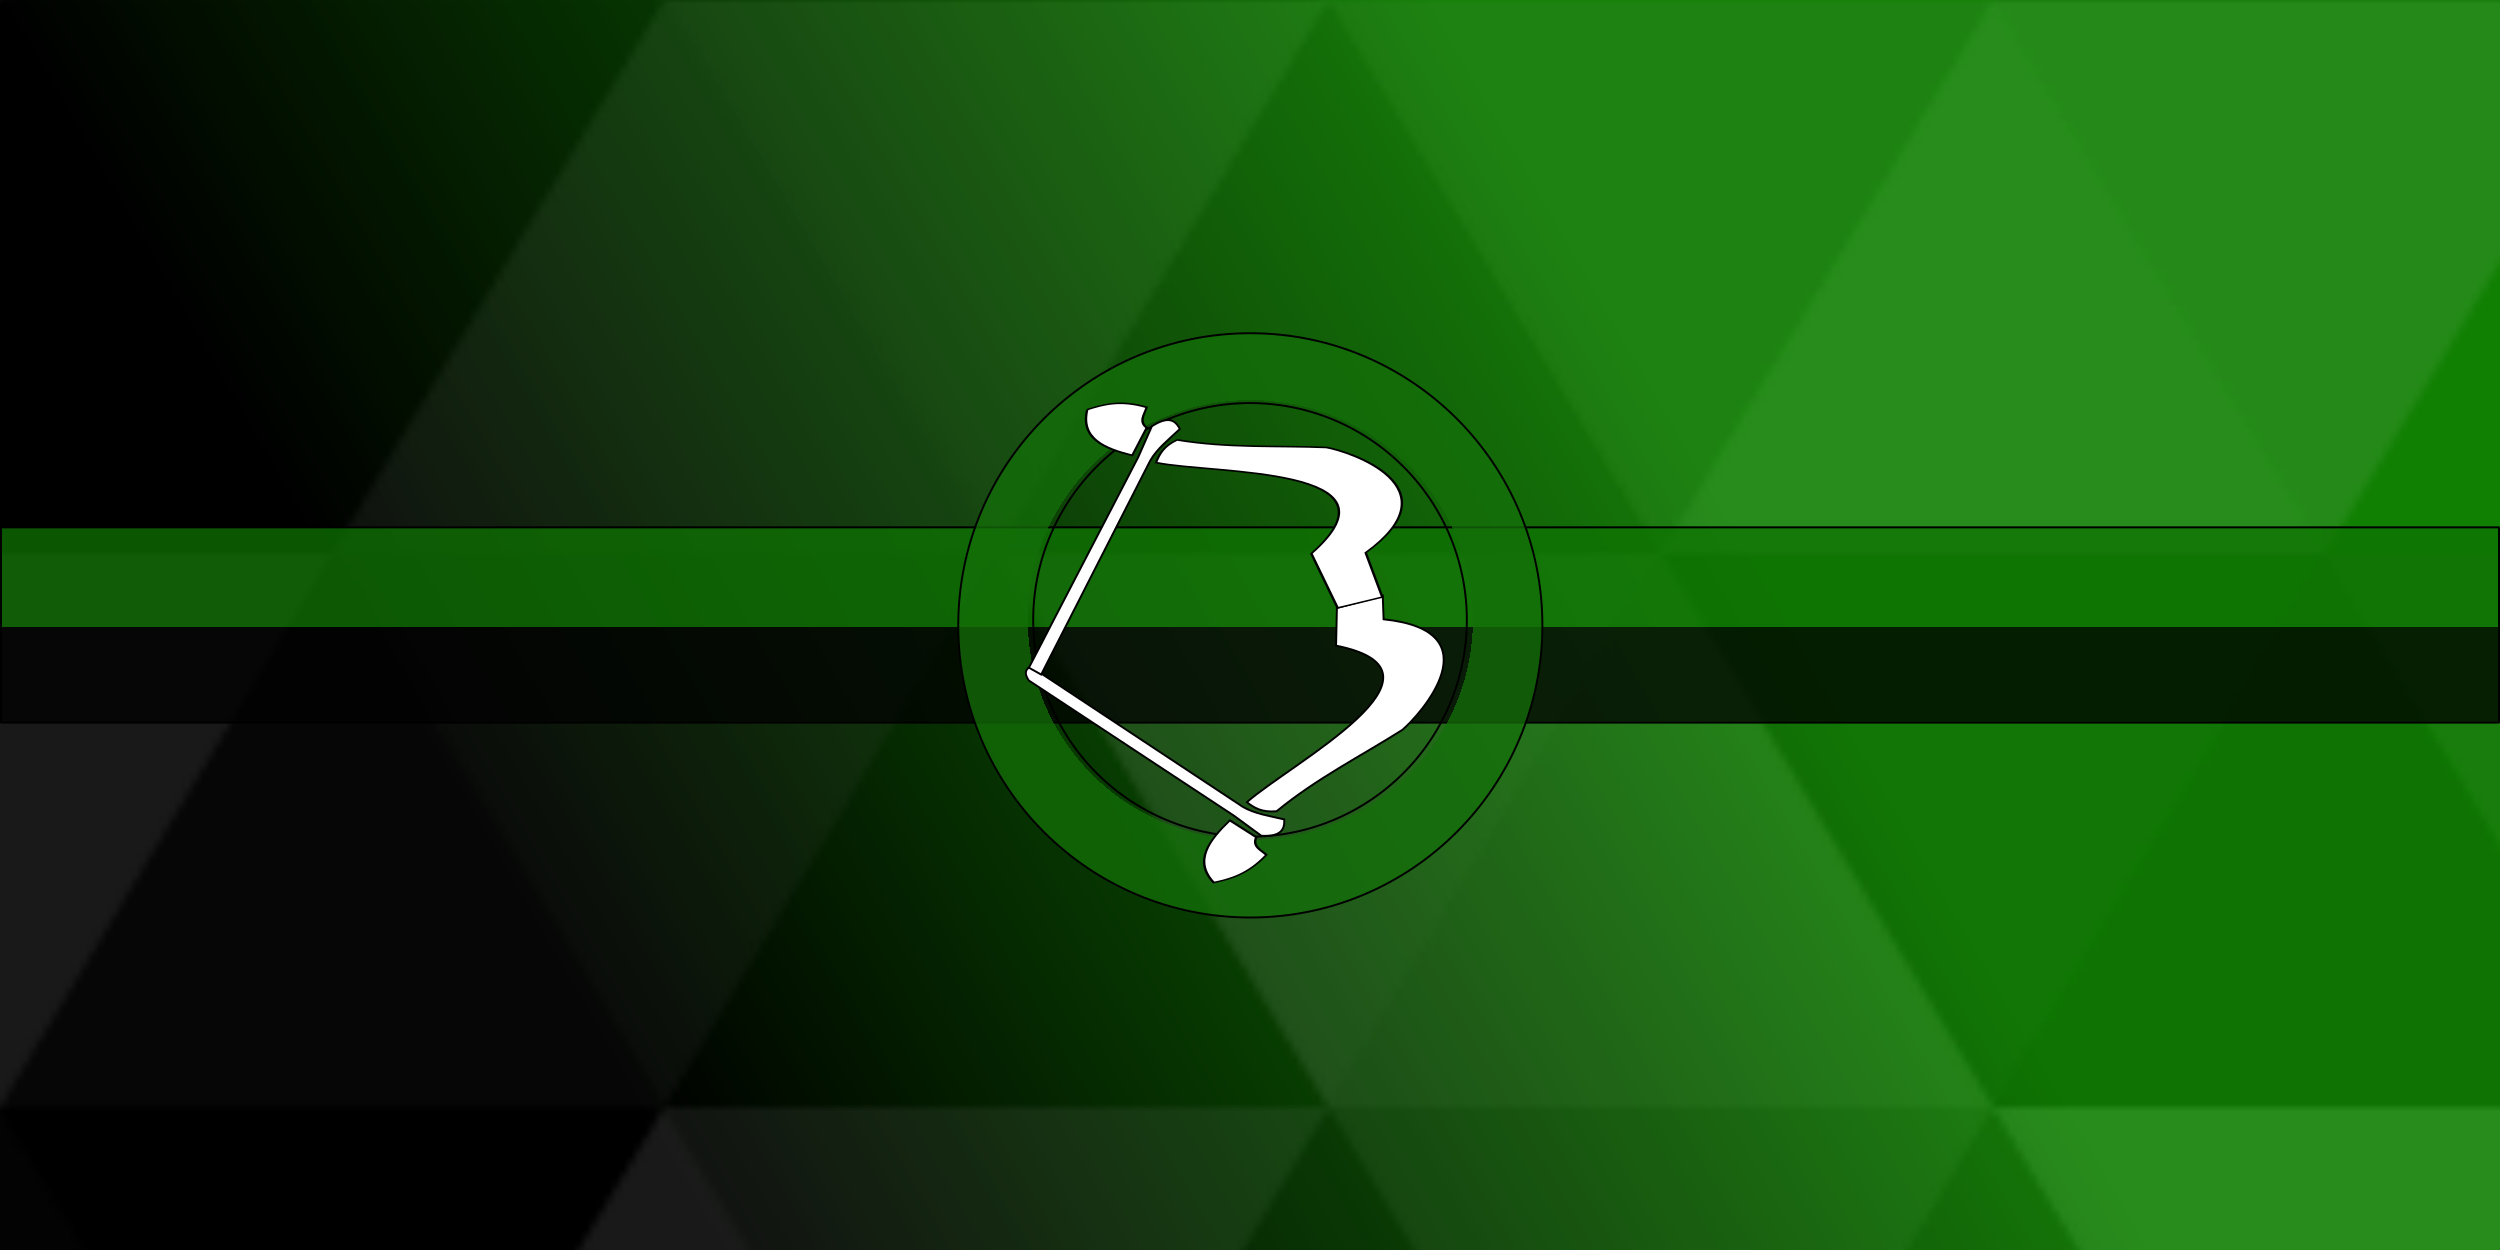 <?xml version="1.0" encoding="UTF-8" standalone="no"?>
<!-- Created with Inkscape (http://www.inkscape.org/) -->

<svg
   width="1280"
   height="640"
   viewBox="0 0 338.667 169.333"
   version="1.1"
   id="svg2392"
   inkscape:version="1.2 (dc2aedaf03, 2022-05-15)"
   sodipodi:docname="project_bow_background.svg"
   xml:space="preserve"
   inkscape:export-filename="project_bow_background.png"
   inkscape:export-xdpi="96"
   inkscape:export-ydpi="96"
   xmlns:inkscape="http://www.inkscape.org/namespaces/inkscape"
   xmlns:sodipodi="http://sodipodi.sourceforge.net/DTD/sodipodi-0.dtd"
   xmlns:xlink="http://www.w3.org/1999/xlink"
   xmlns="http://www.w3.org/2000/svg"
   xmlns:svg="http://www.w3.org/2000/svg"><sodipodi:namedview
     id="namedview2394"
     pagecolor="#ffffff"
     bordercolor="#666666"
     borderopacity="1.0"
     inkscape:pageshadow="2"
     inkscape:pageopacity="0.0"
     inkscape:pagecheckerboard="0"
     inkscape:document-units="mm"
     showgrid="false"
     units="px"
     width="1280px"
     inkscape:zoom="3.0823511"
     inkscape:cx="730.12447"
     inkscape:cy="336.75592"
     inkscape:window-width="1920"
     inkscape:window-height="1080"
     inkscape:window-x="1920"
     inkscape:window-y="0"
     inkscape:window-maximized="1"
     inkscape:current-layer="g3683"
     inkscape:showpageshadow="2"
     inkscape:deskcolor="#d1d1d1" /><defs
     id="defs2389"><linearGradient
       inkscape:collect="always"
       id="linearGradient6735"><stop
         style="stop-color:#000000;stop-opacity:0;"
         offset="0"
         id="stop6729" /><stop
         style="stop-color:#000000;stop-opacity:0;"
         offset="0.75"
         id="stop6731" /><stop
         style="stop-color:#136f08;stop-opacity:0.75;"
         offset="0.75"
         id="stop6733" /></linearGradient><linearGradient
       inkscape:collect="always"
       id="linearGradient4205"><stop
         style="stop-color:#000000;stop-opacity:0;"
         offset="0"
         id="stop4201" /><stop
         style="stop-color:#000000;stop-opacity:0;"
         offset="0.75"
         id="stop4209" /><stop
         style="stop-color:#146f08;stop-opacity:0.382;"
         offset="0.75"
         id="stop4203" /></linearGradient><linearGradient
       inkscape:collect="always"
       id="linearGradient1772"><stop
         style="stop-color:#0e7302;stop-opacity:0.75;"
         offset="0.5"
         id="stop1768" /><stop
         style="stop-color:#000000;stop-opacity:0.75;"
         offset="0.5"
         id="stop1770" /></linearGradient><rect
       x="77.412"
       y="14.884"
       width="115.743"
       height="202.358"
       id="rect8398" /><inkscape:path-effect
       effect="powerclip"
       id="path-effect6561"
       is_visible="true"
       lpeversion="1"
       inverse="true"
       flatten="false"
       hide_clip="false"
       message="Use fill-rule evenodd on &lt;b&gt;fill and stroke&lt;/b&gt; dialog if no flatten result after convert clip to paths." /><linearGradient
       inkscape:collect="always"
       id="linearGradient90169"><stop
         style="stop-color:#000000;stop-opacity:1;"
         offset="0"
         id="stop90165" /><stop
         style="stop-color:#000000;stop-opacity:0;"
         offset="1"
         id="stop90167" /></linearGradient><linearGradient
       id="linearGradient90125"
       inkscape:swatch="solid"><stop
         style="stop-color:#000000;stop-opacity:1;"
         offset="0"
         id="stop90123" /></linearGradient><inkscape:path-effect
       effect="powerclip"
       id="path-effect87840"
       is_visible="true"
       lpeversion="1"
       inverse="true"
       flatten="false"
       hide_clip="false"
       message="Use fill-rule evenodd on &lt;b&gt;fill and stroke&lt;/b&gt; dialog if no flatten result after convert clip to paths." /><clipPath
       clipPathUnits="userSpaceOnUse"
       id="clipPath87836"><rect
         style="display:none;fill:#ffffff;stroke:none;stroke-width:1.002;stroke-linecap:butt;stroke-linejoin:round;stroke-miterlimit:4;stroke-dasharray:none;stroke-dashoffset:0;stroke-opacity:1;paint-order:normal"
         id="rect87838"
         width="52.766"
         height="49.127"
         x="317.597"
         y="424.212"
         d="m 317.597,424.212 h 52.766 v 49.127 h -52.766 z" /><path
         style="display:none;fill:#ffffff;stroke:none;stroke-width:1.002;stroke-linecap:butt;stroke-linejoin:round;stroke-miterlimit:4;stroke-dasharray:none;stroke-dashoffset:0;stroke-opacity:1;paint-order:normal"
         class="powerclip"
         id="lpe_path-effect87840"
         d="m 330.926,402.986 h 114.915 v 147.438 H 330.926 Z m -13.329,21.227 v 49.127 h 52.766 v -49.127 z" /></clipPath><linearGradient
       inkscape:collect="always"
       xlink:href="#linearGradient90125"
       id="linearGradient90127"
       x1="20.414"
       y1="183.226"
       x2="195.912"
       y2="183.226"
       gradientUnits="userSpaceOnUse" /><linearGradient
       inkscape:collect="always"
       xlink:href="#linearGradient90169"
       id="linearGradient90171"
       x1="20.281"
       y1="183.226"
       x2="196.045"
       y2="183.226"
       gradientUnits="userSpaceOnUse" /><clipPath
       clipPathUnits="userSpaceOnUse"
       id="clipPath6557"><path
         id="path6559"
         style="display:block;fill:#ffffff;stroke-width:0.265"
         d="m 89.119,125.671 h 7.779 v 12.995 h -7.779 z" /></clipPath><filter
       style="color-interpolation-filters:sRGB;"
       inkscape:label="Drop Shadow"
       id="filter5323"
       x="-0.007"
       y="-0.091"
       width="1.014"
       height="1.42"><feFlood
         flood-opacity="1"
         flood-color="rgb(0,0,0)"
         result="flood"
         id="feFlood5313" /><feComposite
         in="flood"
         in2="SourceGraphic"
         operator="in"
         result="composite1"
         id="feComposite5315" /><feGaussianBlur
         in="composite1"
         stdDeviation="1"
         result="blur"
         id="feGaussianBlur5317" /><feOffset
         dx="0"
         dy="6.304"
         result="offset"
         id="feOffset5319" /><feComposite
         in="SourceGraphic"
         in2="offset"
         operator="over"
         result="composite2"
         id="feComposite5321" /></filter><filter
       style="color-interpolation-filters:sRGB;"
       inkscape:label="Drop Shadow"
       id="filter8425"
       x="-0.032"
       y="-0.032"
       width="1.064"
       height="1.084"><feFlood
         flood-opacity="1"
         flood-color="rgb(0,0,0)"
         result="flood"
         id="feFlood8415" /><feComposite
         in="flood"
         in2="SourceGraphic"
         operator="in"
         result="composite1"
         id="feComposite8417" /><feGaussianBlur
         in="composite1"
         stdDeviation="1"
         result="blur"
         id="feGaussianBlur8419" /><feOffset
         dx="0"
         dy="1.49"
         result="offset"
         id="feOffset8421" /><feComposite
         in="SourceGraphic"
         in2="offset"
         operator="over"
         result="composite2"
         id="feComposite8423" /></filter><linearGradient
       id="a"
       gradientUnits="userSpaceOnUse"
       x1="0"
       x2="0"
       y1="0"
       y2="100%"
       gradientTransform="rotate(-120)"><stop
         offset="0"
         stop-color="#000000"
         id="stop1103" /><stop
         offset="1"
         stop-color="#108002"
         id="stop1105" /></linearGradient><pattern
       patternUnits="userSpaceOnUse"
       id="b"
       width="540"
       height="450"
       x="0"
       y="0"
       viewBox="0 0 1080 900"><g
         fill-opacity="0.1"
         id="g1246"><polygon
           fill="#444"
           points="90 150 0 300 180 300"
           id="polygon1108" /><polygon
           points="90 150 180 0 0 0"
           id="polygon1110" /><polygon
           fill="#AAA"
           points="270 150 360 0 180 0"
           id="polygon1112" /><polygon
           fill="#DDD"
           points="450 150 360 300 540 300"
           id="polygon1114" /><polygon
           fill="#999"
           points="450 150 540 0 360 0"
           id="polygon1116" /><polygon
           points="630 150 540 300 720 300"
           id="polygon1118" /><polygon
           fill="#DDD"
           points="630 150 720 0 540 0"
           id="polygon1120" /><polygon
           fill="#444"
           points="810 150 720 300 900 300"
           id="polygon1122" /><polygon
           fill="#FFF"
           points="810 150 900 0 720 0"
           id="polygon1124" /><polygon
           fill="#DDD"
           points="990 150 900 300 1080 300"
           id="polygon1126" /><polygon
           fill="#444"
           points="990 150 1080 0 900 0"
           id="polygon1128" /><polygon
           fill="#DDD"
           points="90 450 0 600 180 600"
           id="polygon1130" /><polygon
           points="90 450 180 300 0 300"
           id="polygon1132" /><polygon
           fill="#666"
           points="270 450 180 600 360 600"
           id="polygon1134" /><polygon
           fill="#AAA"
           points="270 450 360 300 180 300"
           id="polygon1136" /><polygon
           fill="#DDD"
           points="450 450 360 600 540 600"
           id="polygon1138" /><polygon
           fill="#999"
           points="450 450 540 300 360 300"
           id="polygon1140" /><polygon
           fill="#999"
           points="630 450 540 600 720 600"
           id="polygon1142" /><polygon
           fill="#FFF"
           points="630 450 720 300 540 300"
           id="polygon1144" /><polygon
           points="810 450 720 600 900 600"
           id="polygon1146" /><polygon
           fill="#DDD"
           points="810 450 900 300 720 300"
           id="polygon1148" /><polygon
           fill="#AAA"
           points="990 450 900 600 1080 600"
           id="polygon1150" /><polygon
           fill="#444"
           points="990 450 1080 300 900 300"
           id="polygon1152" /><polygon
           fill="#222"
           points="90 750 0 900 180 900"
           id="polygon1154" /><polygon
           points="270 750 180 900 360 900"
           id="polygon1156" /><polygon
           fill="#DDD"
           points="270 750 360 600 180 600"
           id="polygon1158" /><polygon
           points="450 750 540 600 360 600"
           id="polygon1160" /><polygon
           points="630 750 540 900 720 900"
           id="polygon1162" /><polygon
           fill="#444"
           points="630 750 720 600 540 600"
           id="polygon1164" /><polygon
           fill="#AAA"
           points="810 750 720 900 900 900"
           id="polygon1166" /><polygon
           fill="#666"
           points="810 750 900 600 720 600"
           id="polygon1168" /><polygon
           fill="#999"
           points="990 750 900 900 1080 900"
           id="polygon1170" /><polygon
           fill="#999"
           points="180 0 90 150 270 150"
           id="polygon1172" /><polygon
           fill="#444"
           points="360 0 270 150 450 150"
           id="polygon1174" /><polygon
           fill="#FFF"
           points="540 0 450 150 630 150"
           id="polygon1176" /><polygon
           points="900 0 810 150 990 150"
           id="polygon1178" /><polygon
           fill="#222"
           points="0 300 -90 450 90 450"
           id="polygon1180" /><polygon
           fill="#FFF"
           points="0 300 90 150 -90 150"
           id="polygon1182" /><polygon
           fill="#FFF"
           points="180 300 90 450 270 450"
           id="polygon1184" /><polygon
           fill="#666"
           points="180 300 270 150 90 150"
           id="polygon1186" /><polygon
           fill="#222"
           points="360 300 270 450 450 450"
           id="polygon1188" /><polygon
           fill="#FFF"
           points="360 300 450 150 270 150"
           id="polygon1190" /><polygon
           fill="#444"
           points="540 300 450 450 630 450"
           id="polygon1192" /><polygon
           fill="#222"
           points="540 300 630 150 450 150"
           id="polygon1194" /><polygon
           fill="#AAA"
           points="720 300 630 450 810 450"
           id="polygon1196" /><polygon
           fill="#666"
           points="720 300 810 150 630 150"
           id="polygon1198" /><polygon
           fill="#FFF"
           points="900 300 810 450 990 450"
           id="polygon1200" /><polygon
           fill="#999"
           points="900 300 990 150 810 150"
           id="polygon1202" /><polygon
           points="0 600 -90 750 90 750"
           id="polygon1204" /><polygon
           fill="#666"
           points="0 600 90 450 -90 450"
           id="polygon1206" /><polygon
           fill="#AAA"
           points="180 600 90 750 270 750"
           id="polygon1208" /><polygon
           fill="#444"
           points="180 600 270 450 90 450"
           id="polygon1210" /><polygon
           fill="#444"
           points="360 600 270 750 450 750"
           id="polygon1212" /><polygon
           fill="#999"
           points="360 600 450 450 270 450"
           id="polygon1214" /><polygon
           fill="#666"
           points="540 600 630 450 450 450"
           id="polygon1216" /><polygon
           fill="#222"
           points="720 600 630 750 810 750"
           id="polygon1218" /><polygon
           fill="#FFF"
           points="900 600 810 750 990 750"
           id="polygon1220" /><polygon
           fill="#222"
           points="900 600 990 450 810 450"
           id="polygon1222" /><polygon
           fill="#DDD"
           points="0 900 90 750 -90 750"
           id="polygon1224" /><polygon
           fill="#444"
           points="180 900 270 750 90 750"
           id="polygon1226" /><polygon
           fill="#FFF"
           points="360 900 450 750 270 750"
           id="polygon1228" /><polygon
           fill="#AAA"
           points="540 900 630 750 450 750"
           id="polygon1230" /><polygon
           fill="#FFF"
           points="720 900 810 750 630 750"
           id="polygon1232" /><polygon
           fill="#222"
           points="900 900 990 750 810 750"
           id="polygon1234" /><polygon
           fill="#222"
           points="1080 300 990 450 1170 450"
           id="polygon1236" /><polygon
           fill="#FFF"
           points="1080 300 1170 150 990 150"
           id="polygon1238" /><polygon
           points="1080 600 990 750 1170 750"
           id="polygon1240" /><polygon
           fill="#666"
           points="1080 600 1170 450 990 450"
           id="polygon1242" /><polygon
           fill="#DDD"
           points="1080 900 1170 750 990 750"
           id="polygon1244" /></g></pattern><linearGradient
       inkscape:collect="always"
       xlink:href="#linearGradient1772"
       id="linearGradient1774"
       x1="88.923"
       y1="72.411"
       x2="88.923"
       y2="97.404"
       gradientUnits="userSpaceOnUse"
       spreadMethod="pad" /><radialGradient
       inkscape:collect="always"
       xlink:href="#linearGradient4205"
       id="radialGradient4207"
       cx="169.333"
       cy="83.922"
       fx="169.333"
       fy="83.922"
       r="39.919"
       gradientTransform="matrix(1,0,0,0.982,0,1.533)"
       gradientUnits="userSpaceOnUse" /><radialGradient
       inkscape:collect="always"
       xlink:href="#linearGradient6735"
       id="radialGradient5292"
       gradientUnits="userSpaceOnUse"
       gradientTransform="matrix(1,0,0,0.982,0,1.533)"
       cx="169.333"
       cy="83.922"
       fx="169.333"
       fy="83.922"
       r="39.919" /></defs><g
     inkscape:groupmode="layer"
     id="layer4"
     inkscape:label="background"
     sodipodi:insensitive="true"><g
       id="g1335"
       style="display:inline"><rect
         x="0"
         y="0"
         fill="url(#a)"
         width="100%"
         height="100%"
         id="rect1251"
         style="display:inline;fill:url(#a)" /><rect
         x="0"
         y="0"
         fill="url(#b)"
         width="100%"
         height="100%"
         id="rect1253"
         style="display:inline" /></g></g><g
     inkscape:groupmode="layer"
     id="layer5"
     inkscape:label="slide"
     style="display:inline"
     sodipodi:insensitive="true"><rect
       style="opacity:1;fill:url(#linearGradient1774);fill-opacity:1;stroke:#000000;stroke-width:0.265;stroke-linecap:round;stroke-linejoin:bevel;stroke-dasharray:none;stroke-opacity:1"
       id="rect1477"
       width="338.402"
       height="26.458"
       x="0.132"
       y="71.437" /></g><g
     inkscape:groupmode="layer"
     id="layer7"
     inkscape:label="circle"
     style="display:inline;fill:url(#radialGradient4207);fill-opacity:1;stroke:#000000;stroke-width:0.264;stroke-dasharray:none;stroke-opacity:1"
     transform="matrix(0.994,0,0,1.013,0.984,-0.32)"
     sodipodi:insensitive="true"><ellipse
       style="fill:url(#radialGradient5292);fill-opacity:1;stroke:#000000;stroke-width:0.262;stroke-linecap:round;stroke-linejoin:bevel;stroke-dasharray:none;stroke-dashoffset:0;stroke-opacity:1"
       id="path3219-9"
       cx="169.333"
       cy="84.667"
       rx="39.293"
       ry="39.068"
       transform="matrix(1.013,0,0,1,-2.124,-0.723)" /></g><g
     inkscape:label="logo"
     inkscape:groupmode="layer"
     id="layer1"
     style="display:inline"
     transform="translate(0.351,-0.168)"><g
       id="g2522"
       transform="matrix(1,0,0,1,133.342,50.569)"
       style="stroke:#000000;stroke-width:0.265;stroke-dasharray:none;stroke-opacity:1"><g
         inkscape:label="Layer 1"
         id="layer1-1"
         style="display:inline;stroke:#000000;stroke-width:0.265;stroke-dasharray:none;stroke-opacity:1"
         transform="translate(-66.865,-102.135)"><path
           id="path53605"
           style="fill:none;stroke:#000000;stroke-width:0.265;stroke-linecap:butt;stroke-linejoin:round;stroke-miterlimit:4;stroke-dasharray:none;stroke-dashoffset:0;stroke-opacity:1;paint-order:normal"
           d="m 94.907,107.338 a 29.372,29.372 0 0 0 -20.769,35.973 29.372,29.372 0 0 0 35.973,20.769 29.372,29.372 0 0 0 20.769,-35.973 29.372,29.372 0 0 0 -35.972,-20.769 z" /></g><g
         id="layer2"
         inkscape:label="Layer 2"
         transform="translate(-66.865,-102.135)"
         style="display:inline;fill:#ffffff;stroke:#000000;stroke-width:0.265;stroke-dasharray:none;stroke-opacity:1"><g
           id="g3683"
           style="fill:#ffffff;stroke:#000000;stroke-width:2.345;stroke-dasharray:none;stroke-opacity:1"
           transform="matrix(0.023,0.086,-0.138,0.037,141.824,102.29)"><g
             id="g3614"
             style="fill:#ffffff;stroke:#000000;stroke-width:2.345;stroke-dasharray:none;stroke-opacity:1"><path
               id="path3596"
               sodipodi:nodetypes="ccccc"
               style="fill:#ffffff;stroke:#000000;stroke-width:2.345;stroke-dasharray:none;stroke-opacity:1"
               d="m 620,423.85 c -39.718,13.48 -63.523,-5.858 -85,-30 l 35,-20 c 12.547,5.975 20.684,-1.28 30,-5 21.406,22.018 21.249,38.646 20,55 z" /><path
               id="path3598"
               style="fill:#ffffff;stroke:#000000;stroke-width:1;stroke-dasharray:none;stroke-opacity:1"
               transform="matrix(0,-1.856,2.962,0,-86.954,898.272)"
               d="m 352.641,118.816 -5.389,18.566 c 60.665,30.211 -37.719,52.327 -64.662,65.83 2.754,3.629 5.826,7.108 13.471,8.439 24.249,-11.051 48.497,-16.044 72.746,-23.631 10.777,-5.064 59.159,-36.76 5.389,-57.391 l 2.693,-11.814 z" /></g><g
             id="g3614-6"
             style="fill:#ffffff;stroke:#000000;stroke-width:2.345;stroke-dasharray:none;stroke-opacity:1"
             transform="matrix(-1,0,0,1,495,2.4609e-6)"><path
               id="path3596-3"
               sodipodi:nodetypes="ccccc"
               style="fill:#ffffff;stroke:#000000;stroke-width:2.345;stroke-dasharray:none;stroke-opacity:1"
               d="m 620,423.85 c -39.718,13.48 -63.523,-5.858 -85,-30 l 35,-20 c 12.547,5.975 20.684,-1.28 30,-5 21.406,22.018 21.249,38.646 20,55 z" /><path
               id="path3598-2"
               sodipodi:nodetypes="cccccccc"
               style="fill:#ffffff;stroke:#000000;stroke-width:2.345;stroke-dasharray:none;stroke-opacity:1"
               d="m 540,348.85 c -3.944,14.186 -14.249,19.89 -25,25 -40,-50 -105.51,-232.58 -195,-120 L 229.918,243.08 228.167,199.509 300,203.85 c 61.111,-99.786 155,-10 170,10 22.475,45 37.264,90 70,135 z" /></g><path
             id="path3646"
             style="fill:#ffffff;stroke:#000000;stroke-width:1;stroke-dasharray:none;stroke-opacity:1"
             transform="matrix(0,-1.856,2.962,0,-86.954,898.272)"
             d="m 193.678,107 c -4.091,1.25 -3.482,3.974 -2.695,6.752 l 83.523,94.525 10.777,13.504 c 9.67,3.179 12.444,-0.122 13.471,-5.064 -6.672,-3.617 -13.935,-6.739 -18.859,-11.816 z" /><path
             id="path3646-0"
             style="fill:#ffffff;stroke:#000000;stroke-width:1;stroke-dasharray:none;stroke-opacity:1"
             transform="matrix(0,-1.856,2.962,0,-86.954,898.272)"
             d="m 291.324,2.791 c -1.636,0.06 -3.624,0.449 -6.041,1.244 l -10.777,13.504 -81.744,89.931 5.139,5.022 81.993,-91.577 c 4.924,-5.077 12.188,-8.198 18.859,-11.814 -0.77,-3.707 -2.522,-6.49 -7.43,-6.309 z"
             sodipodi:nodetypes="sccccccs" /></g></g></g></g><script
     id="mesh_polyfill"
     type="text/javascript">
!function(){const t=&quot;http://www.w3.org/2000/svg&quot;,e=&quot;http://www.w3.org/1999/xlink&quot;,s=&quot;http://www.w3.org/1999/xhtml&quot;,r=2;if(document.createElementNS(t,&quot;meshgradient&quot;).x)return;const n=(t,e,s,r)=&gt;{let n=new x(.5*(e.x+s.x),.5*(e.y+s.y)),o=new x(.5*(t.x+e.x),.5*(t.y+e.y)),i=new x(.5*(s.x+r.x),.5*(s.y+r.y)),a=new x(.5*(n.x+o.x),.5*(n.y+o.y)),h=new x(.5*(n.x+i.x),.5*(n.y+i.y)),l=new x(.5*(a.x+h.x),.5*(a.y+h.y));return[[t,o,a,l],[l,h,i,r]]},o=t=&gt;{let e=t[0].distSquared(t[1]),s=t[2].distSquared(t[3]),r=.25*t[0].distSquared(t[2]),n=.25*t[1].distSquared(t[3]),o=e&gt;s?e:s,i=r&gt;n?r:n;return 18*(o&gt;i?o:i)},i=(t,e)=&gt;Math.sqrt(t.distSquared(e)),a=(t,e)=&gt;t.scale(2/3).add(e.scale(1/3)),h=t=&gt;{let e,s,r,n,o,i,a,h=new g;return t.match(/(\w+\(\s*[^)]+\))+/g).forEach(t=&gt;{let l=t.match(/[\w.-]+/g),d=l.shift();switch(d){case&quot;translate&quot;:2===l.length?e=new g(1,0,0,1,l[0],l[1]):(console.error(&quot;mesh.js: translate does not have 2 arguments!&quot;),e=new g(1,0,0,1,0,0)),h=h.append(e);break;case&quot;scale&quot;:1===l.length?s=new g(l[0],0,0,l[0],0,0):2===l.length?s=new g(l[0],0,0,l[1],0,0):(console.error(&quot;mesh.js: scale does not have 1 or 2 arguments!&quot;),s=new g(1,0,0,1,0,0)),h=h.append(s);break;case&quot;rotate&quot;:if(3===l.length&amp;&amp;(e=new g(1,0,0,1,l[1],l[2]),h=h.append(e)),l[0]){r=l[0]*Math.PI/180;let t=Math.cos(r),e=Math.sin(r);Math.abs(t)&lt;1e-16&amp;&amp;(t=0),Math.abs(e)&lt;1e-16&amp;&amp;(e=0),a=new g(t,e,-e,t,0,0),h=h.append(a)}else console.error(&quot;math.js: No argument to rotate transform!&quot;);3===l.length&amp;&amp;(e=new g(1,0,0,1,-l[1],-l[2]),h=h.append(e));break;case&quot;skewX&quot;:l[0]?(r=l[0]*Math.PI/180,n=Math.tan(r),o=new g(1,0,n,1,0,0),h=h.append(o)):console.error(&quot;math.js: No argument to skewX transform!&quot;);break;case&quot;skewY&quot;:l[0]?(r=l[0]*Math.PI/180,n=Math.tan(r),i=new g(1,n,0,1,0,0),h=h.append(i)):console.error(&quot;math.js: No argument to skewY transform!&quot;);break;case&quot;matrix&quot;:6===l.length?h=h.append(new g(...l)):console.error(&quot;math.js: Incorrect number of arguments for matrix!&quot;);break;default:console.error(&quot;mesh.js: Unhandled transform type: &quot;+d)}}),h},l=t=&gt;{let e=[],s=t.split(/[ ,]+/);for(let t=0,r=s.length-1;t&lt;r;t+=2)e.push(new x(parseFloat(s[t]),parseFloat(s[t+1])));return e},d=(t,e)=&gt;{for(let s in e)t.setAttribute(s,e[s])},c=(t,e,s,r,n)=&gt;{let o,i,a=[0,0,0,0];for(let h=0;h&lt;3;++h)e[h]&lt;t[h]&amp;&amp;e[h]&lt;s[h]||t[h]&lt;e[h]&amp;&amp;s[h]&lt;e[h]?a[h]=0:(a[h]=.5*((e[h]-t[h])/r+(s[h]-e[h])/n),o=Math.abs(3*(e[h]-t[h])/r),i=Math.abs(3*(s[h]-e[h])/n),a[h]&gt;o?a[h]=o:a[h]&gt;i&amp;&amp;(a[h]=i));return a},u=[[1,0,0,0,0,0,0,0,0,0,0,0,0,0,0,0],[0,0,0,0,1,0,0,0,0,0,0,0,0,0,0,0],[-3,3,0,0,-2,-1,0,0,0,0,0,0,0,0,0,0],[2,-2,0,0,1,1,0,0,0,0,0,0,0,0,0,0],[0,0,0,0,0,0,0,0,1,0,0,0,0,0,0,0],[0,0,0,0,0,0,0,0,0,0,0,0,1,0,0,0],[0,0,0,0,0,0,0,0,-3,3,0,0,-2,-1,0,0],[0,0,0,0,0,0,0,0,2,-2,0,0,1,1,0,0],[-3,0,3,0,0,0,0,0,-2,0,-1,0,0,0,0,0],[0,0,0,0,-3,0,3,0,0,0,0,0,-2,0,-1,0],[9,-9,-9,9,6,3,-6,-3,6,-6,3,-3,4,2,2,1],[-6,6,6,-6,-3,-3,3,3,-4,4,-2,2,-2,-2,-1,-1],[2,0,-2,0,0,0,0,0,1,0,1,0,0,0,0,0],[0,0,0,0,2,0,-2,0,0,0,0,0,1,0,1,0],[-6,6,6,-6,-4,-2,4,2,-3,3,-3,3,-2,-1,-2,-1],[4,-4,-4,4,2,2,-2,-2,2,-2,2,-2,1,1,1,1]],f=t=&gt;{let e=[];for(let s=0;s&lt;16;++s){e[s]=0;for(let r=0;r&lt;16;++r)e[s]+=u[s][r]*t[r]}return e},p=(t,e,s)=&gt;{const r=e*e,n=s*s,o=e*e*e,i=s*s*s;return t[0]+t[1]*e+t[2]*r+t[3]*o+t[4]*s+t[5]*s*e+t[6]*s*r+t[7]*s*o+t[8]*n+t[9]*n*e+t[10]*n*r+t[11]*n*o+t[12]*i+t[13]*i*e+t[14]*i*r+t[15]*i*o},y=t=&gt;{let e=[],s=[],r=[];for(let s=0;s&lt;4;++s)e[s]=[],e[s][0]=n(t[0][s],t[1][s],t[2][s],t[3][s]),e[s][1]=[],e[s][1].push(...n(...e[s][0][0])),e[s][1].push(...n(...e[s][0][1])),e[s][2]=[],e[s][2].push(...n(...e[s][1][0])),e[s][2].push(...n(...e[s][1][1])),e[s][2].push(...n(...e[s][1][2])),e[s][2].push(...n(...e[s][1][3]));for(let t=0;t&lt;8;++t){s[t]=[];for(let r=0;r&lt;4;++r)s[t][r]=[],s[t][r][0]=n(e[0][2][t][r],e[1][2][t][r],e[2][2][t][r],e[3][2][t][r]),s[t][r][1]=[],s[t][r][1].push(...n(...s[t][r][0][0])),s[t][r][1].push(...n(...s[t][r][0][1])),s[t][r][2]=[],s[t][r][2].push(...n(...s[t][r][1][0])),s[t][r][2].push(...n(...s[t][r][1][1])),s[t][r][2].push(...n(...s[t][r][1][2])),s[t][r][2].push(...n(...s[t][r][1][3]))}for(let t=0;t&lt;8;++t){r[t]=[];for(let e=0;e&lt;8;++e)r[t][e]=[],r[t][e][0]=s[t][0][2][e],r[t][e][1]=s[t][1][2][e],r[t][e][2]=s[t][2][2][e],r[t][e][3]=s[t][3][2][e]}return r};class x{constructor(t,e){this.x=t||0,this.y=e||0}toString(){return`(x=${this.x}, y=${this.y})`}clone(){return new x(this.x,this.y)}add(t){return new x(this.x+t.x,this.y+t.y)}scale(t){return void 0===t.x?new x(this.x*t,this.y*t):new x(this.x*t.x,this.y*t.y)}distSquared(t){let e=this.x-t.x,s=this.y-t.y;return e*e+s*s}transform(t){let e=this.x*t.a+this.y*t.c+t.e,s=this.x*t.b+this.y*t.d+t.f;return new x(e,s)}}class g{constructor(t,e,s,r,n,o){void 0===t?(this.a=1,this.b=0,this.c=0,this.d=1,this.e=0,this.f=0):(this.a=t,this.b=e,this.c=s,this.d=r,this.e=n,this.f=o)}toString(){return`affine: ${this.a} ${this.c} ${this.e} \n       ${this.b} ${this.d} ${this.f}`}append(t){t instanceof g||console.error(&quot;mesh.js: argument to Affine.append is not affine!&quot;);let e=this.a*t.a+this.c*t.b,s=this.b*t.a+this.d*t.b,r=this.a*t.c+this.c*t.d,n=this.b*t.c+this.d*t.d,o=this.a*t.e+this.c*t.f+this.e,i=this.b*t.e+this.d*t.f+this.f;return new g(e,s,r,n,o,i)}}class w{constructor(t,e){this.nodes=t,this.colors=e}paintCurve(t,e){if(o(this.nodes)&gt;r){const s=n(...this.nodes);let r=[[],[]],o=[[],[]];for(let t=0;t&lt;4;++t)r[0][t]=this.colors[0][t],r[1][t]=(this.colors[0][t]+this.colors[1][t])/2,o[0][t]=r[1][t],o[1][t]=this.colors[1][t];let i=new w(s[0],r),a=new w(s[1],o);i.paintCurve(t,e),a.paintCurve(t,e)}else{let s=Math.round(this.nodes[0].x);if(s&gt;=0&amp;&amp;s&lt;e){let r=4*(~~this.nodes[0].y*e+s);t[r]=Math.round(this.colors[0][0]),t[r+1]=Math.round(this.colors[0][1]),t[r+2]=Math.round(this.colors[0][2]),t[r+3]=Math.round(this.colors[0][3])}}}}class m{constructor(t,e){this.nodes=t,this.colors=e}split(){let t=[[],[],[],[]],e=[[],[],[],[]],s=[[[],[]],[[],[]]],r=[[[],[]],[[],[]]];for(let s=0;s&lt;4;++s){const r=n(this.nodes[0][s],this.nodes[1][s],this.nodes[2][s],this.nodes[3][s]);t[0][s]=r[0][0],t[1][s]=r[0][1],t[2][s]=r[0][2],t[3][s]=r[0][3],e[0][s]=r[1][0],e[1][s]=r[1][1],e[2][s]=r[1][2],e[3][s]=r[1][3]}for(let t=0;t&lt;4;++t)s[0][0][t]=this.colors[0][0][t],s[0][1][t]=this.colors[0][1][t],s[1][0][t]=(this.colors[0][0][t]+this.colors[1][0][t])/2,s[1][1][t]=(this.colors[0][1][t]+this.colors[1][1][t])/2,r[0][0][t]=s[1][0][t],r[0][1][t]=s[1][1][t],r[1][0][t]=this.colors[1][0][t],r[1][1][t]=this.colors[1][1][t];return[new m(t,s),new m(e,r)]}paint(t,e){let s,n=!1;for(let t=0;t&lt;4;++t)if((s=o([this.nodes[0][t],this.nodes[1][t],this.nodes[2][t],this.nodes[3][t]]))&gt;r){n=!0;break}if(n){let s=this.split();s[0].paint(t,e),s[1].paint(t,e)}else{new w([...this.nodes[0]],[...this.colors[0]]).paintCurve(t,e)}}}class b{constructor(t){this.readMesh(t),this.type=t.getAttribute(&quot;type&quot;)||&quot;bilinear&quot;}readMesh(t){let e=[[]],s=[[]],r=Number(t.getAttribute(&quot;x&quot;)),n=Number(t.getAttribute(&quot;y&quot;));e[0][0]=new x(r,n);let o=t.children;for(let t=0,r=o.length;t&lt;r;++t){e[3*t+1]=[],e[3*t+2]=[],e[3*t+3]=[],s[t+1]=[];let r=o[t].children;for(let n=0,o=r.length;n&lt;o;++n){let o=r[n].children;for(let r=0,i=o.length;r&lt;i;++r){let i=r;0!==t&amp;&amp;++i;let h,d=o[r].getAttribute(&quot;path&quot;),c=&quot;l&quot;;null!=d&amp;&amp;(c=(h=d.match(/\s*([lLcC])\s*(.*)/))[1]);let u=l(h[2]);switch(c){case&quot;l&quot;:0===i?(e[3*t][3*n+3]=u[0].add(e[3*t][3*n]),e[3*t][3*n+1]=a(e[3*t][3*n],e[3*t][3*n+3]),e[3*t][3*n+2]=a(e[3*t][3*n+3],e[3*t][3*n])):1===i?(e[3*t+3][3*n+3]=u[0].add(e[3*t][3*n+3]),e[3*t+1][3*n+3]=a(e[3*t][3*n+3],e[3*t+3][3*n+3]),e[3*t+2][3*n+3]=a(e[3*t+3][3*n+3],e[3*t][3*n+3])):2===i?(0===n&amp;&amp;(e[3*t+3][3*n+0]=u[0].add(e[3*t+3][3*n+3])),e[3*t+3][3*n+1]=a(e[3*t+3][3*n],e[3*t+3][3*n+3]),e[3*t+3][3*n+2]=a(e[3*t+3][3*n+3],e[3*t+3][3*n])):(e[3*t+1][3*n]=a(e[3*t][3*n],e[3*t+3][3*n]),e[3*t+2][3*n]=a(e[3*t+3][3*n],e[3*t][3*n]));break;case&quot;L&quot;:0===i?(e[3*t][3*n+3]=u[0],e[3*t][3*n+1]=a(e[3*t][3*n],e[3*t][3*n+3]),e[3*t][3*n+2]=a(e[3*t][3*n+3],e[3*t][3*n])):1===i?(e[3*t+3][3*n+3]=u[0],e[3*t+1][3*n+3]=a(e[3*t][3*n+3],e[3*t+3][3*n+3]),e[3*t+2][3*n+3]=a(e[3*t+3][3*n+3],e[3*t][3*n+3])):2===i?(0===n&amp;&amp;(e[3*t+3][3*n+0]=u[0]),e[3*t+3][3*n+1]=a(e[3*t+3][3*n],e[3*t+3][3*n+3]),e[3*t+3][3*n+2]=a(e[3*t+3][3*n+3],e[3*t+3][3*n])):(e[3*t+1][3*n]=a(e[3*t][3*n],e[3*t+3][3*n]),e[3*t+2][3*n]=a(e[3*t+3][3*n],e[3*t][3*n]));break;case&quot;c&quot;:0===i?(e[3*t][3*n+1]=u[0].add(e[3*t][3*n]),e[3*t][3*n+2]=u[1].add(e[3*t][3*n]),e[3*t][3*n+3]=u[2].add(e[3*t][3*n])):1===i?(e[3*t+1][3*n+3]=u[0].add(e[3*t][3*n+3]),e[3*t+2][3*n+3]=u[1].add(e[3*t][3*n+3]),e[3*t+3][3*n+3]=u[2].add(e[3*t][3*n+3])):2===i?(e[3*t+3][3*n+2]=u[0].add(e[3*t+3][3*n+3]),e[3*t+3][3*n+1]=u[1].add(e[3*t+3][3*n+3]),0===n&amp;&amp;(e[3*t+3][3*n+0]=u[2].add(e[3*t+3][3*n+3]))):(e[3*t+2][3*n]=u[0].add(e[3*t+3][3*n]),e[3*t+1][3*n]=u[1].add(e[3*t+3][3*n]));break;case&quot;C&quot;:0===i?(e[3*t][3*n+1]=u[0],e[3*t][3*n+2]=u[1],e[3*t][3*n+3]=u[2]):1===i?(e[3*t+1][3*n+3]=u[0],e[3*t+2][3*n+3]=u[1],e[3*t+3][3*n+3]=u[2]):2===i?(e[3*t+3][3*n+2]=u[0],e[3*t+3][3*n+1]=u[1],0===n&amp;&amp;(e[3*t+3][3*n+0]=u[2])):(e[3*t+2][3*n]=u[0],e[3*t+1][3*n]=u[1]);break;default:console.error(&quot;mesh.js: &quot;+c+&quot; invalid path type.&quot;)}if(0===t&amp;&amp;0===n||r&gt;0){let e=window.getComputedStyle(o[r]).stopColor.match(/^rgb\s*\(\s*(\d+)\s*,\s*(\d+)\s*,\s*(\d+)\s*\)$/i),a=window.getComputedStyle(o[r]).stopOpacity,h=255;a&amp;&amp;(h=Math.floor(255*a)),e&amp;&amp;(0===i?(s[t][n]=[],s[t][n][0]=Math.floor(e[1]),s[t][n][1]=Math.floor(e[2]),s[t][n][2]=Math.floor(e[3]),s[t][n][3]=h):1===i?(s[t][n+1]=[],s[t][n+1][0]=Math.floor(e[1]),s[t][n+1][1]=Math.floor(e[2]),s[t][n+1][2]=Math.floor(e[3]),s[t][n+1][3]=h):2===i?(s[t+1][n+1]=[],s[t+1][n+1][0]=Math.floor(e[1]),s[t+1][n+1][1]=Math.floor(e[2]),s[t+1][n+1][2]=Math.floor(e[3]),s[t+1][n+1][3]=h):3===i&amp;&amp;(s[t+1][n]=[],s[t+1][n][0]=Math.floor(e[1]),s[t+1][n][1]=Math.floor(e[2]),s[t+1][n][2]=Math.floor(e[3]),s[t+1][n][3]=h))}}e[3*t+1][3*n+1]=new x,e[3*t+1][3*n+2]=new x,e[3*t+2][3*n+1]=new x,e[3*t+2][3*n+2]=new x,e[3*t+1][3*n+1].x=(-4*e[3*t][3*n].x+6*(e[3*t][3*n+1].x+e[3*t+1][3*n].x)+-2*(e[3*t][3*n+3].x+e[3*t+3][3*n].x)+3*(e[3*t+3][3*n+1].x+e[3*t+1][3*n+3].x)+-1*e[3*t+3][3*n+3].x)/9,e[3*t+1][3*n+2].x=(-4*e[3*t][3*n+3].x+6*(e[3*t][3*n+2].x+e[3*t+1][3*n+3].x)+-2*(e[3*t][3*n].x+e[3*t+3][3*n+3].x)+3*(e[3*t+3][3*n+2].x+e[3*t+1][3*n].x)+-1*e[3*t+3][3*n].x)/9,e[3*t+2][3*n+1].x=(-4*e[3*t+3][3*n].x+6*(e[3*t+3][3*n+1].x+e[3*t+2][3*n].x)+-2*(e[3*t+3][3*n+3].x+e[3*t][3*n].x)+3*(e[3*t][3*n+1].x+e[3*t+2][3*n+3].x)+-1*e[3*t][3*n+3].x)/9,e[3*t+2][3*n+2].x=(-4*e[3*t+3][3*n+3].x+6*(e[3*t+3][3*n+2].x+e[3*t+2][3*n+3].x)+-2*(e[3*t+3][3*n].x+e[3*t][3*n+3].x)+3*(e[3*t][3*n+2].x+e[3*t+2][3*n].x)+-1*e[3*t][3*n].x)/9,e[3*t+1][3*n+1].y=(-4*e[3*t][3*n].y+6*(e[3*t][3*n+1].y+e[3*t+1][3*n].y)+-2*(e[3*t][3*n+3].y+e[3*t+3][3*n].y)+3*(e[3*t+3][3*n+1].y+e[3*t+1][3*n+3].y)+-1*e[3*t+3][3*n+3].y)/9,e[3*t+1][3*n+2].y=(-4*e[3*t][3*n+3].y+6*(e[3*t][3*n+2].y+e[3*t+1][3*n+3].y)+-2*(e[3*t][3*n].y+e[3*t+3][3*n+3].y)+3*(e[3*t+3][3*n+2].y+e[3*t+1][3*n].y)+-1*e[3*t+3][3*n].y)/9,e[3*t+2][3*n+1].y=(-4*e[3*t+3][3*n].y+6*(e[3*t+3][3*n+1].y+e[3*t+2][3*n].y)+-2*(e[3*t+3][3*n+3].y+e[3*t][3*n].y)+3*(e[3*t][3*n+1].y+e[3*t+2][3*n+3].y)+-1*e[3*t][3*n+3].y)/9,e[3*t+2][3*n+2].y=(-4*e[3*t+3][3*n+3].y+6*(e[3*t+3][3*n+2].y+e[3*t+2][3*n+3].y)+-2*(e[3*t+3][3*n].y+e[3*t][3*n+3].y)+3*(e[3*t][3*n+2].y+e[3*t+2][3*n].y)+-1*e[3*t][3*n].y)/9}}this.nodes=e,this.colors=s}paintMesh(t,e){let s=(this.nodes.length-1)/3,r=(this.nodes[0].length-1)/3;if(&quot;bilinear&quot;===this.type||s&lt;2||r&lt;2){let n;for(let o=0;o&lt;s;++o)for(let s=0;s&lt;r;++s){let r=[];for(let t=3*o,e=3*o+4;t&lt;e;++t)r.push(this.nodes[t].slice(3*s,3*s+4));let i=[];i.push(this.colors[o].slice(s,s+2)),i.push(this.colors[o+1].slice(s,s+2)),(n=new m(r,i)).paint(t,e)}}else{let n,o,a,h,l,d,u;const x=s,g=r;s++,r++;let w=new Array(s);for(let t=0;t&lt;s;++t){w[t]=new Array(r);for(let e=0;e&lt;r;++e)w[t][e]=[],w[t][e][0]=this.nodes[3*t][3*e],w[t][e][1]=this.colors[t][e]}for(let t=0;t&lt;s;++t)for(let e=0;e&lt;r;++e)0!==t&amp;&amp;t!==x&amp;&amp;(n=i(w[t-1][e][0],w[t][e][0]),o=i(w[t+1][e][0],w[t][e][0]),w[t][e][2]=c(w[t-1][e][1],w[t][e][1],w[t+1][e][1],n,o)),0!==e&amp;&amp;e!==g&amp;&amp;(n=i(w[t][e-1][0],w[t][e][0]),o=i(w[t][e+1][0],w[t][e][0]),w[t][e][3]=c(w[t][e-1][1],w[t][e][1],w[t][e+1][1],n,o));for(let t=0;t&lt;r;++t){w[0][t][2]=[],w[x][t][2]=[];for(let e=0;e&lt;4;++e)n=i(w[1][t][0],w[0][t][0]),o=i(w[x][t][0],w[x-1][t][0]),w[0][t][2][e]=n&gt;0?2*(w[1][t][1][e]-w[0][t][1][e])/n-w[1][t][2][e]:0,w[x][t][2][e]=o&gt;0?2*(w[x][t][1][e]-w[x-1][t][1][e])/o-w[x-1][t][2][e]:0}for(let t=0;t&lt;s;++t){w[t][0][3]=[],w[t][g][3]=[];for(let e=0;e&lt;4;++e)n=i(w[t][1][0],w[t][0][0]),o=i(w[t][g][0],w[t][g-1][0]),w[t][0][3][e]=n&gt;0?2*(w[t][1][1][e]-w[t][0][1][e])/n-w[t][1][3][e]:0,w[t][g][3][e]=o&gt;0?2*(w[t][g][1][e]-w[t][g-1][1][e])/o-w[t][g-1][3][e]:0}for(let s=0;s&lt;x;++s)for(let r=0;r&lt;g;++r){let n=i(w[s][r][0],w[s+1][r][0]),o=i(w[s][r+1][0],w[s+1][r+1][0]),c=i(w[s][r][0],w[s][r+1][0]),x=i(w[s+1][r][0],w[s+1][r+1][0]),g=[[],[],[],[]];for(let t=0;t&lt;4;++t){(d=[])[0]=w[s][r][1][t],d[1]=w[s+1][r][1][t],d[2]=w[s][r+1][1][t],d[3]=w[s+1][r+1][1][t],d[4]=w[s][r][2][t]*n,d[5]=w[s+1][r][2][t]*n,d[6]=w[s][r+1][2][t]*o,d[7]=w[s+1][r+1][2][t]*o,d[8]=w[s][r][3][t]*c,d[9]=w[s+1][r][3][t]*x,d[10]=w[s][r+1][3][t]*c,d[11]=w[s+1][r+1][3][t]*x,d[12]=0,d[13]=0,d[14]=0,d[15]=0,u=f(d);for(let e=0;e&lt;9;++e){g[t][e]=[];for(let s=0;s&lt;9;++s)g[t][e][s]=p(u,e/8,s/8),g[t][e][s]&gt;255?g[t][e][s]=255:g[t][e][s]&lt;0&amp;&amp;(g[t][e][s]=0)}}h=[];for(let t=3*s,e=3*s+4;t&lt;e;++t)h.push(this.nodes[t].slice(3*r,3*r+4));l=y(h);for(let s=0;s&lt;8;++s)for(let r=0;r&lt;8;++r)(a=new m(l[s][r],[[[g[0][s][r],g[1][s][r],g[2][s][r],g[3][s][r]],[g[0][s][r+1],g[1][s][r+1],g[2][s][r+1],g[3][s][r+1]]],[[g[0][s+1][r],g[1][s+1][r],g[2][s+1][r],g[3][s+1][r]],[g[0][s+1][r+1],g[1][s+1][r+1],g[2][s+1][r+1],g[3][s+1][r+1]]]])).paint(t,e)}}}transform(t){if(t instanceof x)for(let e=0,s=this.nodes.length;e&lt;s;++e)for(let s=0,r=this.nodes[0].length;s&lt;r;++s)this.nodes[e][s]=this.nodes[e][s].add(t);else if(t instanceof g)for(let e=0,s=this.nodes.length;e&lt;s;++e)for(let s=0,r=this.nodes[0].length;s&lt;r;++s)this.nodes[e][s]=this.nodes[e][s].transform(t)}scale(t){for(let e=0,s=this.nodes.length;e&lt;s;++e)for(let s=0,r=this.nodes[0].length;s&lt;r;++s)this.nodes[e][s]=this.nodes[e][s].scale(t)}}document.querySelectorAll(&quot;rect,circle,ellipse,path,text&quot;).forEach((r,n)=&gt;{let o=r.getAttribute(&quot;id&quot;);o||(o=&quot;patchjs_shape&quot;+n,r.setAttribute(&quot;id&quot;,o));const i=r.style.fill.match(/^url\(\s*&quot;?\s*#([^\s&quot;]+)&quot;?\s*\)/),a=r.style.stroke.match(/^url\(\s*&quot;?\s*#([^\s&quot;]+)&quot;?\s*\)/);if(i&amp;&amp;i[1]){const a=document.getElementById(i[1]);if(a&amp;&amp;&quot;meshgradient&quot;===a.nodeName){const i=r.getBBox();let l=document.createElementNS(s,&quot;canvas&quot;);d(l,{width:i.width,height:i.height});const c=l.getContext(&quot;2d&quot;);let u=c.createImageData(i.width,i.height);const f=new b(a);&quot;objectBoundingBox&quot;===a.getAttribute(&quot;gradientUnits&quot;)&amp;&amp;f.scale(new x(i.width,i.height));const p=a.getAttribute(&quot;gradientTransform&quot;);null!=p&amp;&amp;f.transform(h(p)),&quot;userSpaceOnUse&quot;===a.getAttribute(&quot;gradientUnits&quot;)&amp;&amp;f.transform(new x(-i.x,-i.y)),f.paintMesh(u.data,l.width),c.putImageData(u,0,0);const y=document.createElementNS(t,&quot;image&quot;);d(y,{width:i.width,height:i.height,x:i.x,y:i.y});let g=l.toDataURL();y.setAttributeNS(e,&quot;xlink:href&quot;,g),r.parentNode.insertBefore(y,r),r.style.fill=&quot;none&quot;;const w=document.createElementNS(t,&quot;use&quot;);w.setAttributeNS(e,&quot;xlink:href&quot;,&quot;#&quot;+o);const m=&quot;patchjs_clip&quot;+n,M=document.createElementNS(t,&quot;clipPath&quot;);M.setAttribute(&quot;id&quot;,m),M.appendChild(w),r.parentElement.insertBefore(M,r),y.setAttribute(&quot;clip-path&quot;,&quot;url(#&quot;+m+&quot;)&quot;),u=null,l=null,g=null}}if(a&amp;&amp;a[1]){const o=document.getElementById(a[1]);if(o&amp;&amp;&quot;meshgradient&quot;===o.nodeName){const i=parseFloat(r.style.strokeWidth.slice(0,-2))*(parseFloat(r.style.strokeMiterlimit)||parseFloat(r.getAttribute(&quot;stroke-miterlimit&quot;))||1),a=r.getBBox(),l=Math.trunc(a.width+i),c=Math.trunc(a.height+i),u=Math.trunc(a.x-i/2),f=Math.trunc(a.y-i/2);let p=document.createElementNS(s,&quot;canvas&quot;);d(p,{width:l,height:c});const y=p.getContext(&quot;2d&quot;);let g=y.createImageData(l,c);const w=new b(o);&quot;objectBoundingBox&quot;===o.getAttribute(&quot;gradientUnits&quot;)&amp;&amp;w.scale(new x(l,c));const m=o.getAttribute(&quot;gradientTransform&quot;);null!=m&amp;&amp;w.transform(h(m)),&quot;userSpaceOnUse&quot;===o.getAttribute(&quot;gradientUnits&quot;)&amp;&amp;w.transform(new x(-u,-f)),w.paintMesh(g.data,p.width),y.putImageData(g,0,0);const M=document.createElementNS(t,&quot;image&quot;);d(M,{width:l,height:c,x:0,y:0});let S=p.toDataURL();M.setAttributeNS(e,&quot;xlink:href&quot;,S);const k=&quot;pattern_clip&quot;+n,A=document.createElementNS(t,&quot;pattern&quot;);d(A,{id:k,patternUnits:&quot;userSpaceOnUse&quot;,width:l,height:c,x:u,y:f}),A.appendChild(M),o.parentNode.appendChild(A),r.style.stroke=&quot;url(#&quot;+k+&quot;)&quot;,g=null,p=null,S=null}}})}();
</script></svg>

